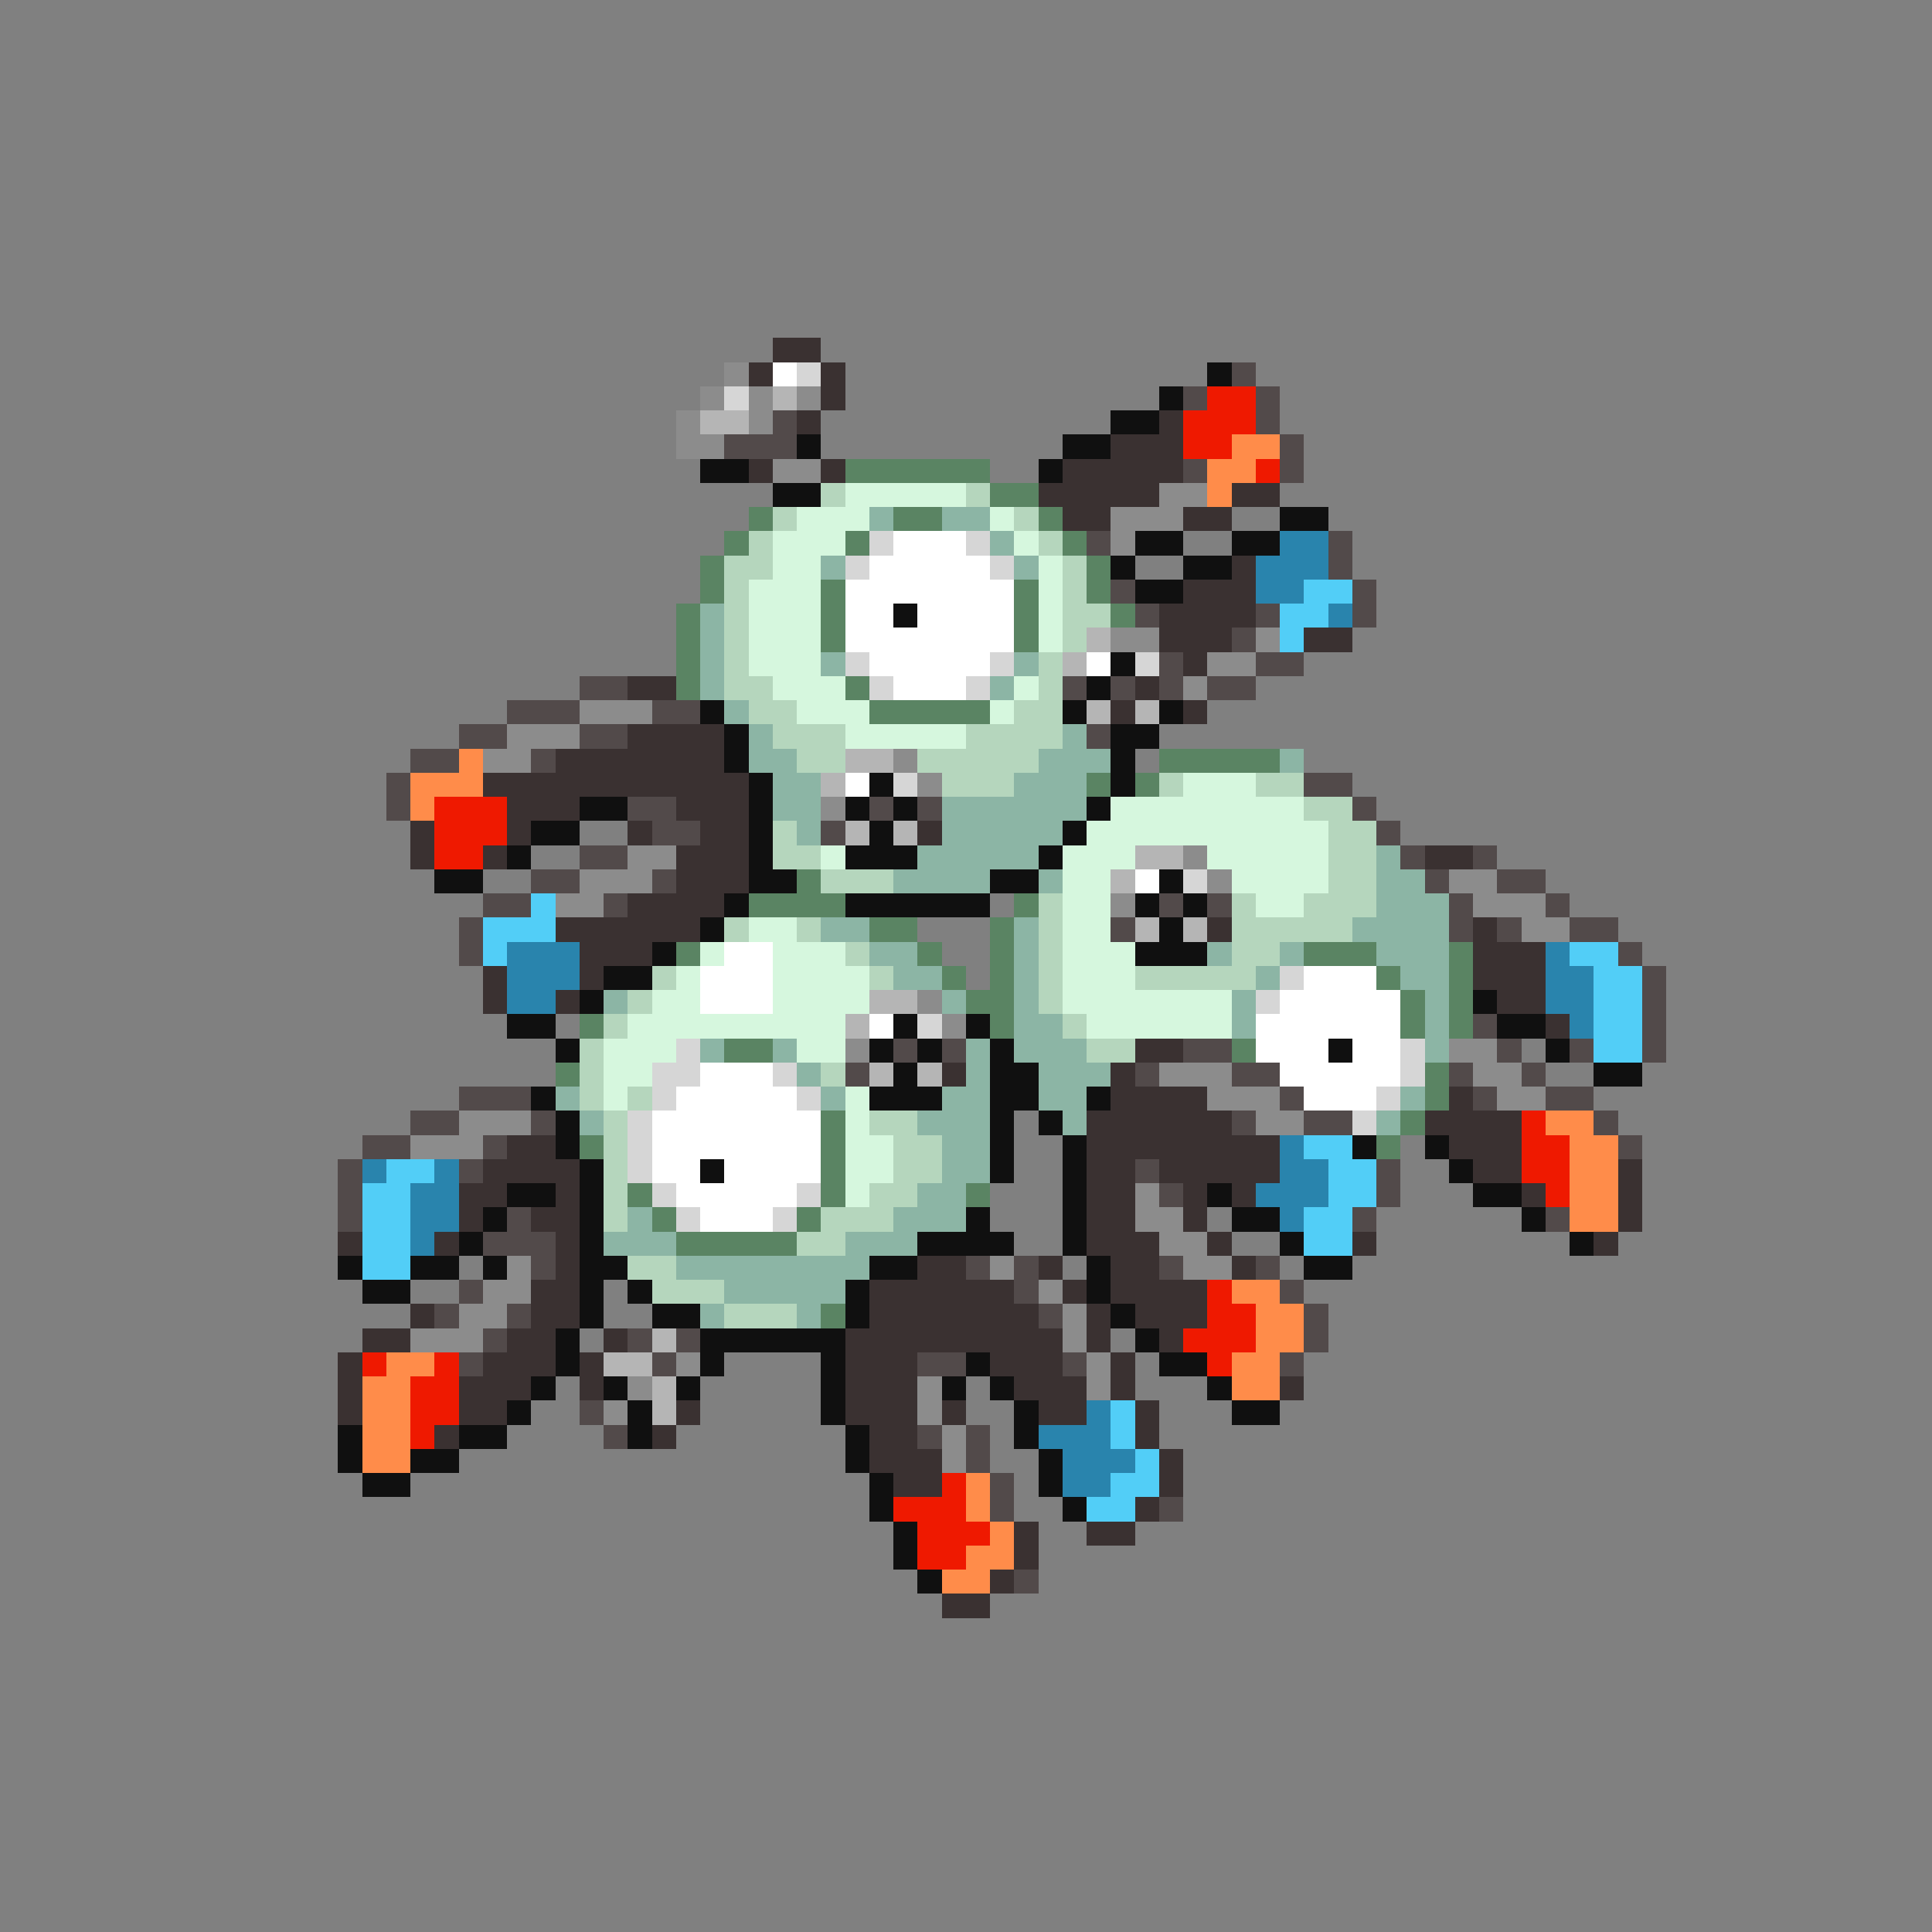 <svg xmlns="http://www.w3.org/2000/svg" viewBox="0 -0.5 80 80" shape-rendering="crispEdges">
<rect x="0" y="-0.5" width="80" height="80" fill="#808080" stroke="none"/>
<path stroke="#3a3131" d="M32 14h2M31 15h1M34 15h1M34 16h1M33 17h1M48 17h1M46 18h3M31 19h1M34 19h1M44 19h5M43 20h5M51 20h2M44 21h2M49 21h2M51 23h1M49 24h3M48 25h4M48 26h3M54 26h2M49 27h1M26 28h2M47 28h1M46 29h1M49 29h1M26 30h4M23 31h7M20 32h11M21 33h3M28 33h3M17 34h1M21 34h1M26 34h1M29 34h2M38 34h1M17 35h1M20 35h1M28 35h3M59 35h2M28 36h3M26 37h4M23 38h6M50 38h1M61 38h1M24 39h3M61 39h3M20 40h1M24 40h1M61 40h3M20 41h1M23 41h1M62 41h2M64 42h1M47 43h2M39 44h1M46 44h1M46 45h4M60 45h1M45 46h6M59 46h4M21 47h2M45 47h8M60 47h3M20 48h4M45 48h2M48 48h5M61 48h2M67 48h1M19 49h2M23 49h1M45 49h2M49 49h1M51 49h1M63 49h1M67 49h1M19 50h1M22 50h2M45 50h2M49 50h1M67 50h1M14 51h1M18 51h1M23 51h1M45 51h3M50 51h1M56 51h1M66 51h1M23 52h1M38 52h2M43 52h1M46 52h2M51 52h1M22 53h2M36 53h6M44 53h1M46 53h4M17 54h1M22 54h2M36 54h7M45 54h1M47 54h3M15 55h2M21 55h2M25 55h1M35 55h9M45 55h1M48 55h1M14 56h1M20 56h3M24 56h1M35 56h3M41 56h3M46 56h1M14 57h1M19 57h3M24 57h1M35 57h3M42 57h3M46 57h1M53 57h1M14 58h1M19 58h2M28 58h1M35 58h3M39 58h1M43 58h2M47 58h1M18 59h1M27 59h1M36 59h2M47 59h1M36 60h3M48 60h1M37 61h2M48 61h1M47 62h1M42 63h1M45 63h2M42 64h1M41 65h1M39 66h2" />
<path stroke="#8c8c8c" d="M30 15h1M29 16h1M31 16h1M33 16h1M28 17h1M31 17h1M28 18h2M32 19h2M48 20h2M46 21h3M46 22h1M46 26h2M52 26h1M50 27h2M49 28h1M24 29h3M21 30h3M20 31h2M37 31h1M38 32h1M34 33h1M26 35h2M49 35h1M24 36h3M50 36h1M60 36h2M23 37h2M46 37h1M61 37h3M63 38h2M38 41h1M39 42h1M35 43h1M60 43h2M48 44h3M61 44h2M50 45h3M62 45h2M19 46h3M52 46h2M17 47h3M47 49h1M47 50h2M48 51h2M21 52h1M41 52h1M49 52h2M20 53h2M43 53h1M19 54h2M44 54h1M17 55h3M44 55h1M28 56h1M45 56h1M26 57h1M38 57h1M45 57h1M25 58h1M38 58h1M39 59h1M39 60h1" />
<path stroke="#ffffff" d="M32 15h1M37 22h3M36 23h5M35 24h7M35 25h2M38 25h4M35 26h7M36 27h5M45 27h1M37 28h3M35 32h1M47 36h1M30 39h2M29 40h3M54 40h3M29 41h3M53 41h5M36 42h1M52 42h6M52 43h3M56 43h2M29 44h3M53 44h5M28 45h5M54 45h3M27 46h7M27 47h7M27 48h2M30 48h4M28 49h5M29 50h3" />
<path stroke="#d6d6d6" d="M33 15h1M30 16h1M36 22h1M40 22h1M35 23h1M41 23h1M35 27h1M41 27h1M47 27h1M36 28h1M40 28h1M37 32h1M49 36h1M53 40h1M52 41h1M38 42h1M28 43h1M58 43h1M27 44h2M32 44h1M58 44h1M27 45h1M33 45h1M57 45h1M26 46h1M56 46h1M26 47h1M26 48h1M27 49h1M33 49h1M28 50h1M32 50h1" />
<path stroke="#101010" d="M50 15h1M48 16h1M46 17h2M33 18h1M44 18h2M29 19h2M43 19h1M32 20h2M53 21h2M47 22h2M51 22h2M46 23h1M49 23h2M47 24h2M37 25h1M46 27h1M45 28h1M29 29h1M44 29h1M48 29h1M30 30h1M46 30h2M30 31h1M46 31h1M31 32h1M36 32h1M46 32h1M24 33h2M31 33h1M35 33h1M37 33h1M45 33h1M22 34h2M31 34h1M36 34h1M44 34h1M21 35h1M31 35h1M35 35h3M43 35h1M18 36h2M31 36h2M41 36h2M48 36h1M30 37h1M35 37h6M47 37h1M49 37h1M29 38h1M48 38h1M27 39h1M47 39h3M25 40h2M24 41h1M61 41h1M21 42h2M37 42h1M40 42h1M62 42h2M23 43h1M36 43h1M38 43h1M41 43h1M55 43h1M64 43h1M37 44h1M41 44h2M66 44h2M22 45h1M36 45h3M41 45h2M45 45h1M23 46h1M41 46h1M43 46h1M23 47h1M41 47h1M44 47h1M56 47h1M59 47h1M24 48h1M29 48h1M41 48h1M44 48h1M60 48h1M21 49h2M24 49h1M44 49h1M50 49h1M61 49h2M20 50h1M24 50h1M40 50h1M44 50h1M51 50h2M63 50h1M19 51h1M24 51h1M38 51h4M44 51h1M53 51h1M65 51h1M14 52h1M17 52h2M20 52h1M24 52h2M36 52h2M45 52h1M54 52h2M15 53h2M24 53h1M26 53h1M35 53h1M45 53h1M24 54h1M27 54h2M35 54h1M46 54h1M23 55h1M29 55h6M47 55h1M23 56h1M29 56h1M34 56h1M40 56h1M48 56h2M22 57h1M25 57h1M28 57h1M34 57h1M39 57h1M41 57h1M50 57h1M21 58h1M26 58h1M34 58h1M42 58h1M51 58h2M14 59h1M19 59h2M26 59h1M35 59h1M42 59h1M14 60h1M17 60h2M35 60h1M43 60h1M15 61h2M36 61h1M43 61h1M36 62h1M44 62h1M37 63h1M37 64h1M38 65h1" />
<path stroke="#524a4a" d="M51 15h1M49 16h1M52 16h1M32 17h1M52 17h1M30 18h3M53 18h1M49 19h1M53 19h1M45 22h1M55 22h1M55 23h1M46 24h1M56 24h1M47 25h1M52 25h1M56 25h1M51 26h1M48 27h1M52 27h2M24 28h2M44 28h1M46 28h1M48 28h1M50 28h2M21 29h3M27 29h2M19 30h2M24 30h2M45 30h1M17 31h2M22 31h1M16 32h1M54 32h2M16 33h1M26 33h2M36 33h1M38 33h1M56 33h1M27 34h2M34 34h1M57 34h1M24 35h2M58 35h1M61 35h1M22 36h2M27 36h1M59 36h1M62 36h2M20 37h2M25 37h1M48 37h1M50 37h1M60 37h1M64 37h1M19 38h1M46 38h1M60 38h1M62 38h1M65 38h2M19 39h1M67 39h1M68 40h1M68 41h1M61 42h1M68 42h1M37 43h1M39 43h1M49 43h2M62 43h1M65 43h1M68 43h1M35 44h1M47 44h1M51 44h2M60 44h1M63 44h1M19 45h3M53 45h1M61 45h1M64 45h2M17 46h2M22 46h1M51 46h1M54 46h2M66 46h1M15 47h2M20 47h1M67 47h1M14 48h1M19 48h1M47 48h1M57 48h1M14 49h1M48 49h1M57 49h1M14 50h1M21 50h1M56 50h1M64 50h1M20 51h3M22 52h1M40 52h1M42 52h1M48 52h1M52 52h1M19 53h1M42 53h1M53 53h1M18 54h1M21 54h1M43 54h1M54 54h1M20 55h1M26 55h1M28 55h1M54 55h1M19 56h1M27 56h1M38 56h2M44 56h1M53 56h1M24 58h1M25 59h1M38 59h1M40 59h1M40 60h1M41 61h1M41 62h1M48 62h1M42 65h1" />
<path stroke="#b5b5b5" d="M32 16h1M29 17h2M45 26h1M44 27h1M45 29h1M47 29h1M35 31h2M34 32h1M35 34h1M37 34h1M47 35h2M46 36h1M47 38h1M49 38h1M36 41h2M35 42h1M36 44h1M38 44h1M27 55h1M25 56h2M27 57h1M27 58h1" />
<path stroke="#ef1900" d="M50 16h2M49 17h3M49 18h2M52 19h1M18 33h3M18 34h3M18 35h2M63 46h1M63 47h2M63 48h2M64 49h1M50 53h1M50 54h2M49 55h3M15 56h1M18 56h1M50 56h1M17 57h2M17 58h2M17 59h1M39 61h1M37 62h3M38 63h3M38 64h2" />
<path stroke="#ff8c4a" d="M51 18h2M50 19h2M50 20h1M19 31h1M17 32h3M17 33h1M64 46h2M65 47h2M65 48h2M65 49h2M65 50h2M51 53h2M52 54h2M52 55h2M16 56h2M51 56h2M15 57h2M51 57h2M15 58h2M15 59h2M15 60h2M40 61h1M40 62h1M41 63h1M40 64h2M39 65h2" />
<path stroke="#5a8463" d="M35 19h6M41 20h2M31 21h1M37 21h2M43 21h1M30 22h1M35 22h1M44 22h1M29 23h1M45 23h1M29 24h1M34 24h1M42 24h1M45 24h1M28 25h1M34 25h1M42 25h1M46 25h1M28 26h1M34 26h1M42 26h1M28 27h1M28 28h1M35 28h1M36 29h5M48 31h5M45 32h1M47 32h1M33 36h1M31 37h4M42 37h1M36 38h2M41 38h1M28 39h1M38 39h1M41 39h1M54 39h3M60 39h1M39 40h1M41 40h1M57 40h1M60 40h1M40 41h2M58 41h1M60 41h1M24 42h1M41 42h1M58 42h1M60 42h1M30 43h2M51 43h1M23 44h1M59 44h1M59 45h1M34 46h1M58 46h1M24 47h1M34 47h1M57 47h1M34 48h1M26 49h1M34 49h1M40 49h1M27 50h1M33 50h1M28 51h5M34 54h1" />
<path stroke="#b5d6bd" d="M34 20h1M40 20h1M32 21h1M42 21h1M31 22h1M43 22h1M30 23h2M44 23h1M30 24h1M44 24h1M30 25h1M44 25h2M30 26h1M44 26h1M30 27h1M43 27h1M30 28h2M43 28h1M31 29h2M42 29h2M32 30h3M40 30h4M33 31h2M38 31h5M39 32h3M48 32h1M52 32h2M54 33h2M32 34h1M55 34h2M32 35h2M55 35h2M34 36h3M55 36h2M43 37h1M51 37h1M54 37h3M30 38h1M33 38h1M43 38h1M51 38h5M35 39h1M43 39h1M51 39h2M27 40h1M36 40h1M43 40h1M47 40h5M26 41h1M43 41h1M25 42h1M44 42h1M24 43h1M45 43h2M24 44h1M34 44h1M24 45h1M26 45h1M25 46h1M36 46h2M25 47h1M37 47h2M25 48h1M37 48h2M25 49h1M36 49h2M25 50h1M34 50h3M33 51h2M26 52h2M27 53h3M30 54h3" />
<path stroke="#d6f7de" d="M35 20h5M33 21h3M41 21h1M32 22h3M42 22h1M32 23h2M43 23h1M31 24h3M43 24h1M31 25h3M43 25h1M31 26h3M43 26h1M31 27h3M32 28h3M42 28h1M33 29h3M41 29h1M35 30h5M49 32h3M46 33h8M45 34h10M34 35h1M44 35h3M50 35h5M44 36h2M51 36h4M44 37h2M52 37h2M31 38h2M44 38h2M29 39h1M32 39h3M44 39h3M28 40h1M32 40h4M44 40h3M27 41h2M32 41h4M44 41h7M26 42h9M45 42h6M25 43h3M33 43h2M25 44h2M25 45h1M35 45h1M35 46h1M35 47h2M35 48h2M35 49h1" />
<path stroke="#8cb5a5" d="M36 21h1M39 21h2M41 22h1M34 23h1M42 23h1M29 25h1M29 26h1M29 27h1M34 27h1M42 27h1M29 28h1M41 28h1M30 29h1M31 30h1M44 30h1M31 31h2M43 31h3M53 31h1M32 32h2M42 32h3M32 33h2M39 33h6M33 34h1M39 34h5M38 35h5M57 35h1M37 36h4M43 36h1M57 36h2M57 37h3M34 38h2M42 38h1M56 38h4M36 39h2M42 39h1M50 39h1M53 39h1M57 39h3M37 40h2M42 40h1M52 40h1M58 40h2M25 41h1M39 41h1M42 41h1M51 41h1M59 41h1M42 42h2M51 42h1M59 42h1M29 43h1M32 43h1M40 43h1M42 43h3M59 43h1M33 44h1M40 44h1M43 44h3M23 45h1M34 45h1M39 45h2M43 45h2M58 45h1M24 46h1M38 46h3M44 46h1M57 46h1M39 47h2M39 48h2M38 49h2M26 50h1M37 50h3M25 51h3M35 51h3M28 52h8M30 53h5M29 54h1M33 54h1" />
<path stroke="#2984ad" d="M53 22h2M52 23h3M52 24h2M55 25h1M21 39h3M64 39h1M21 40h3M64 40h2M21 41h2M64 41h2M65 42h1M53 47h1M15 48h1M18 48h1M53 48h2M17 49h2M52 49h3M17 50h2M53 50h1M17 51h1M45 58h1M43 59h3M44 60h3M44 61h2" />
<path stroke="#52cef7" d="M54 24h2M53 25h2M53 26h1M22 37h1M20 38h3M20 39h1M65 39h2M66 40h2M66 41h2M66 42h2M66 43h2M54 47h2M16 48h2M55 48h2M15 49h2M55 49h2M15 50h2M54 50h2M15 51h2M54 51h2M15 52h2M46 58h1M46 59h1M47 60h1M46 61h2M45 62h2" />
</svg>